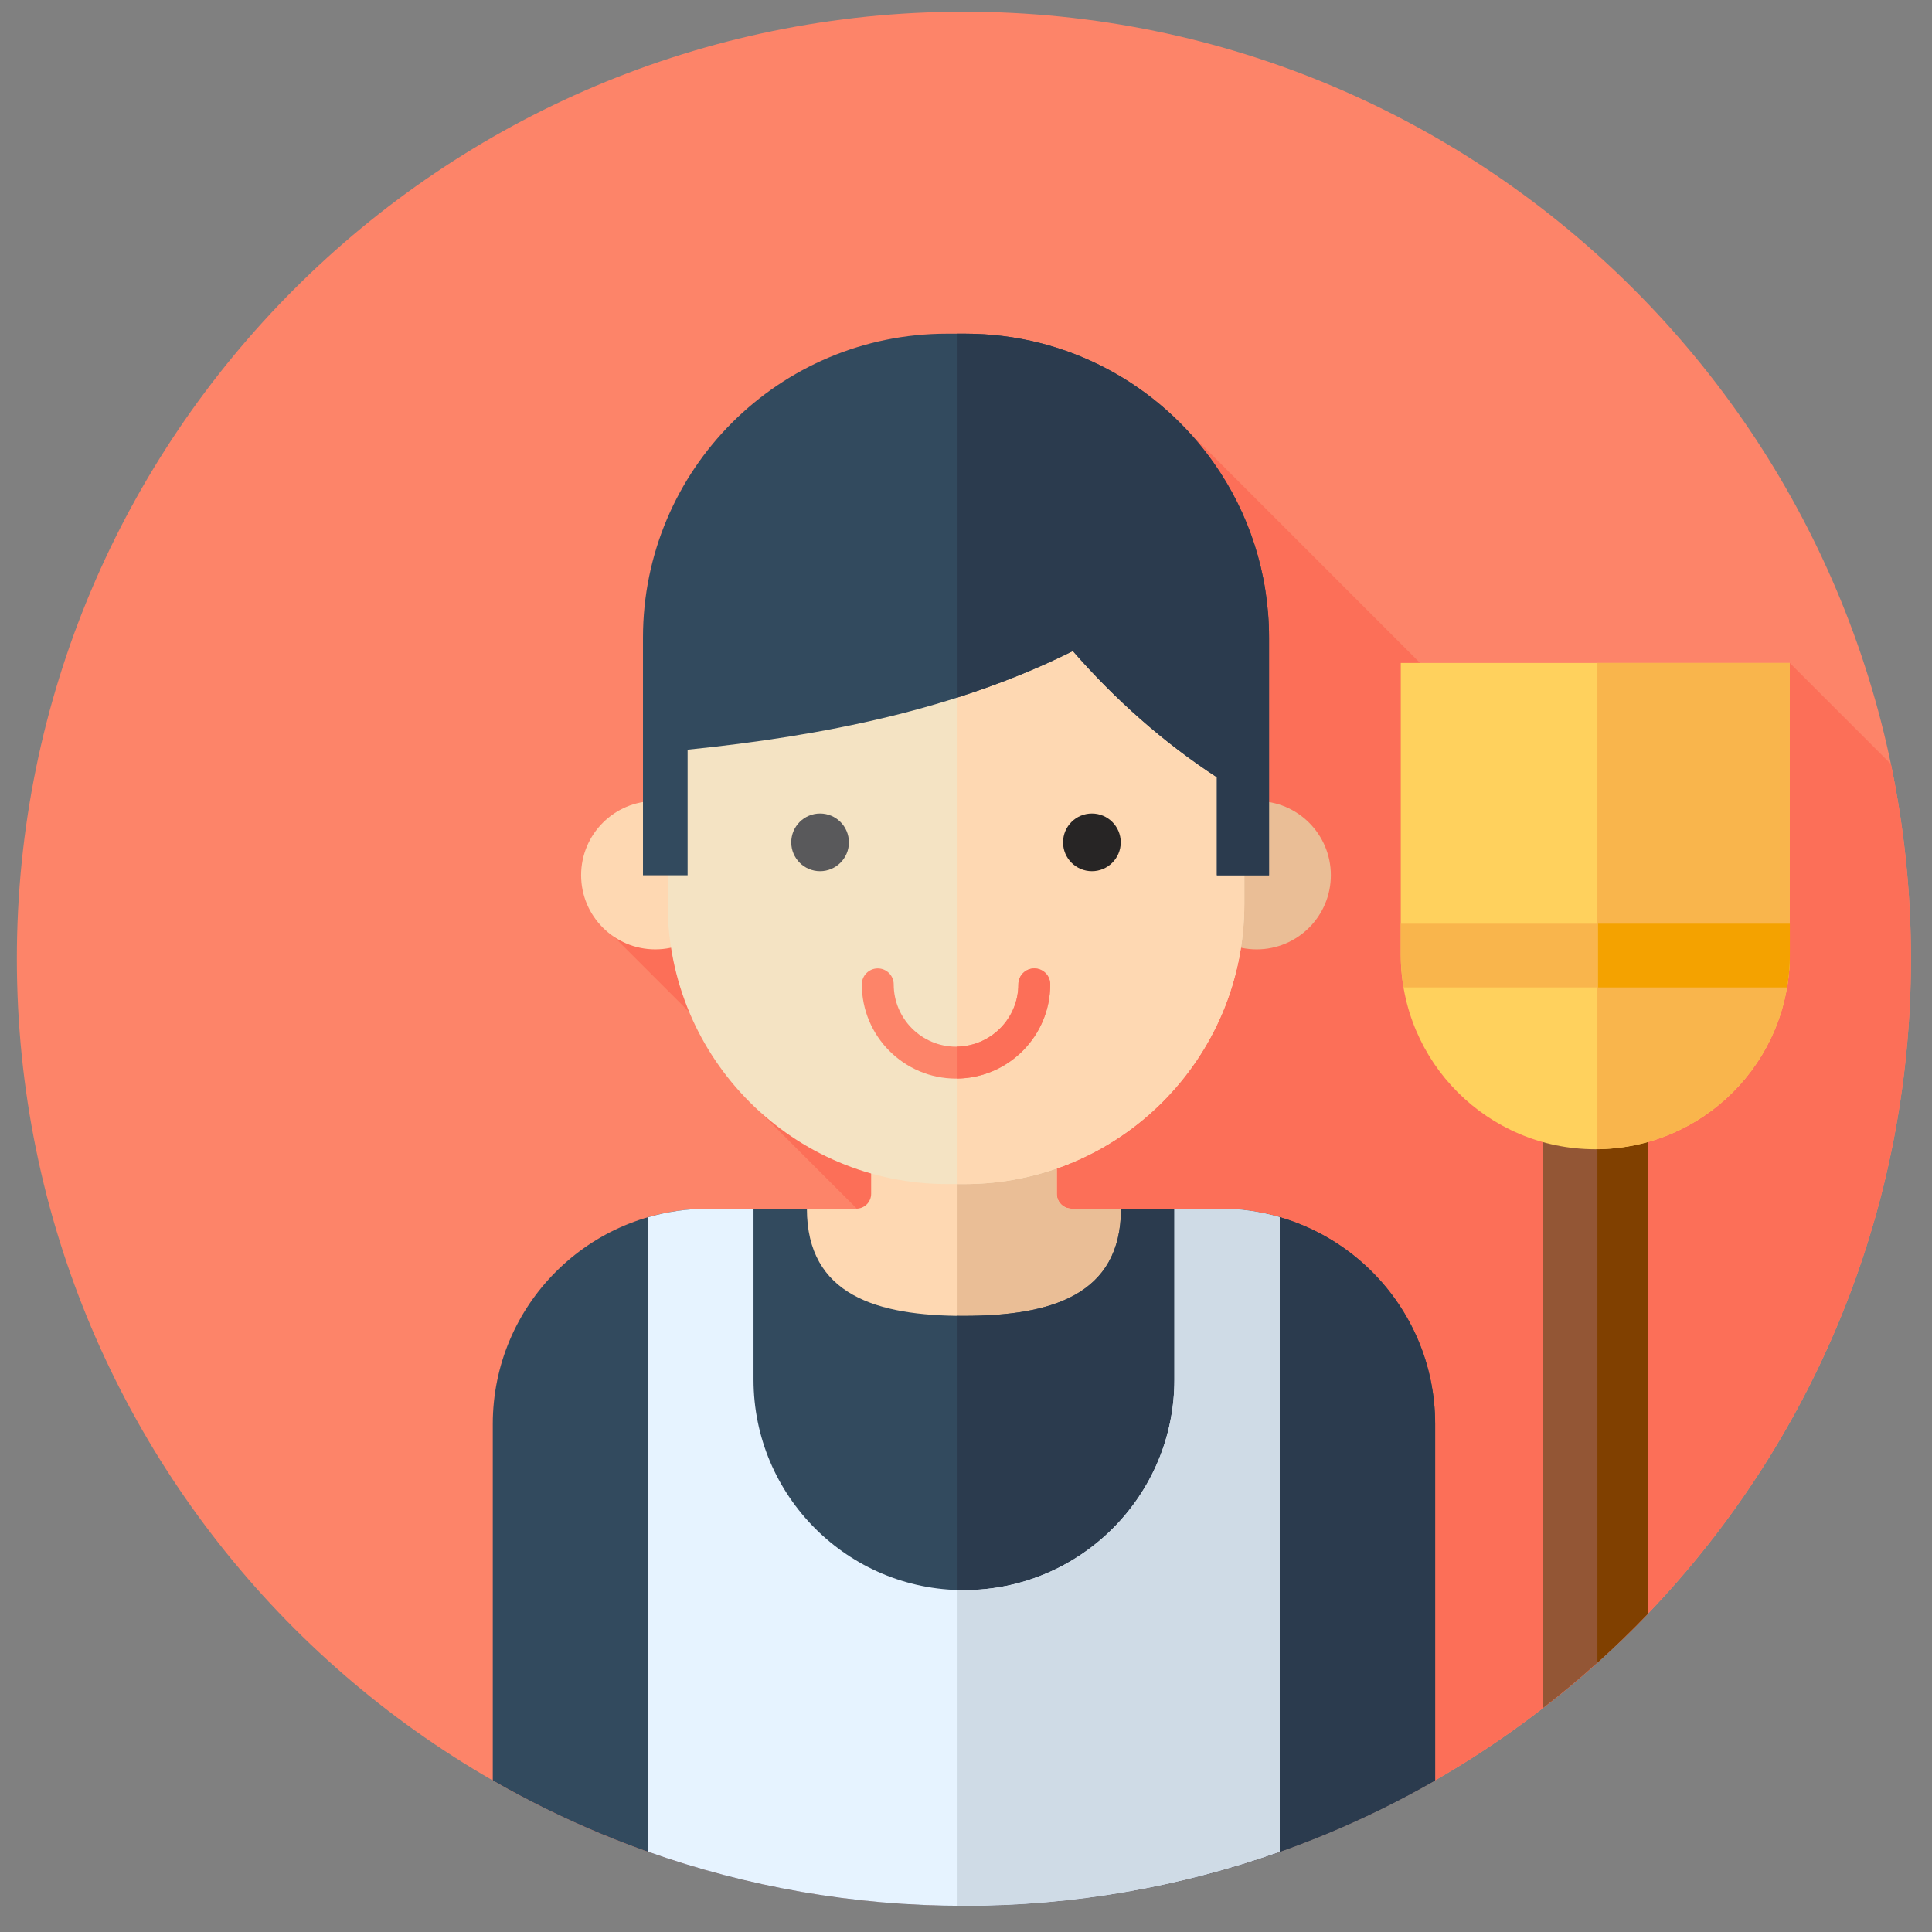 <svg width="51" height="51" viewBox="0 0 51 51" fill="none" xmlns="http://www.w3.org/2000/svg">
<rect x="0" y="0" width="51" height="51" fill="#808080" stroke="none"/>
<g clip-path="url(#clip0_1252_30560)">
<path d="M25.445 50.308C39.252 50.308 50.445 39.116 50.445 25.308C50.445 11.501 39.252 0.309 25.445 0.309C11.638 0.309 0.445 11.501 0.445 25.308C0.445 39.116 11.638 50.308 25.445 50.308Z" fill="#FD8469"/>
<path d="M37.773 47.06C45.34 42.763 50.445 34.632 50.445 25.308C50.445 23.547 50.262 21.828 49.915 20.17L47.246 17.501L42.982 22.997L31.296 11.31L23.6 18.883L15.672 24.192L20.071 28.591L19.509 28.796L37.773 47.06Z" fill="#FC6F58"/>
<path d="M27.896 31.514V28.797H22.996V31.514C22.996 31.731 22.82 31.906 22.603 31.906H19.227V41.282H31.665V31.906H28.288C28.072 31.906 27.896 31.731 27.896 31.514Z" fill="#FED8B2"/>
<path d="M31.665 31.906H28.288C28.072 31.906 27.896 31.731 27.896 31.514V28.797H25.277V41.282H31.665V31.906H31.665Z" fill="#EABE96"/>
<path d="M17.298 25.061C18.38 25.061 19.256 24.184 19.256 23.103C19.256 22.021 18.38 21.145 17.298 21.145C16.217 21.145 15.34 22.021 15.34 23.103C15.34 24.184 16.217 25.061 17.298 25.061Z" fill="#FED8B2"/>
<path d="M33.173 25.061C34.255 25.061 35.131 24.184 35.131 23.103C35.131 22.021 34.255 21.145 33.173 21.145C32.092 21.145 31.215 22.021 31.215 23.103C31.215 24.184 32.092 25.061 33.173 25.061Z" fill="#EABE96"/>
<path d="M25.457 31.257H25.015C20.934 31.257 17.625 27.948 17.625 23.866V17.119C17.625 13.037 20.934 9.729 25.015 9.729H25.457C29.538 9.729 32.847 13.037 32.847 17.119V23.866C32.847 27.948 29.538 31.257 25.457 31.257Z" fill="#F4E3C3"/>
<path d="M25.457 9.729H25.277V31.257H25.457C29.539 31.257 32.848 27.948 32.848 23.866V17.119C32.848 13.037 29.539 9.729 25.457 9.729Z" fill="#FED8B2"/>
<path d="M32.046 12.229C30.594 10.161 28.194 8.809 25.476 8.809H24.997C20.565 8.809 16.973 12.401 16.973 16.832V17.453V23.105H18.151V19.79C18.15 19.79 18.15 19.79 18.15 19.79C21.725 19.427 25.239 18.726 28.32 17.186C29.429 18.459 30.709 19.596 32.122 20.518V23.105H33.499V18.88V16.832C33.499 15.119 32.961 13.532 32.046 12.229Z" fill="#324A5E"/>
<path d="M32.047 12.229C30.595 10.161 28.194 8.809 25.477 8.809H25.277V18.411C26.327 18.076 27.346 17.673 28.321 17.186C29.43 18.459 30.71 19.596 32.123 20.518V23.105H33.5V18.88V16.832C33.5 15.119 32.962 13.532 32.047 12.229Z" fill="#2B3B4E"/>
<path d="M21.648 22.997C22.068 22.997 22.409 22.656 22.409 22.236C22.409 21.815 22.068 21.475 21.648 21.475C21.227 21.475 20.887 21.815 20.887 22.236C20.887 22.656 21.227 22.997 21.648 22.997Z" fill="#59595B"/>
<path d="M28.824 22.997C29.244 22.997 29.585 22.656 29.585 22.236C29.585 21.815 29.244 21.475 28.824 21.475C28.403 21.475 28.062 21.815 28.062 22.236C28.062 22.656 28.403 22.997 28.824 22.997Z" fill="#272525"/>
<path d="M32.199 31.906H29.592C29.592 34.196 27.736 34.736 25.446 34.736C23.157 34.736 21.3 34.196 21.3 31.906H18.693C15.553 31.906 13.008 34.452 13.008 37.592V46.999C16.671 49.105 20.918 50.309 25.446 50.309C29.974 50.309 34.221 49.105 37.885 46.999V37.592C37.885 34.452 35.339 31.906 32.199 31.906Z" fill="#324A5E"/>
<path d="M32.199 31.906H29.592C29.592 34.196 27.735 34.736 25.446 34.736C25.389 34.736 25.333 34.736 25.277 34.735V50.306C25.334 50.306 25.389 50.309 25.445 50.309C29.974 50.309 34.221 49.105 37.884 46.999V37.592C37.884 34.452 35.339 31.906 32.199 31.906Z" fill="#2B3B4E"/>
<path d="M25.237 28.472C23.865 28.472 22.75 27.357 22.75 25.985C22.75 25.753 22.938 25.564 23.171 25.564C23.403 25.564 23.592 25.753 23.592 25.985C23.592 26.892 24.33 27.63 25.237 27.63C26.144 27.63 26.882 26.892 26.882 25.985C26.882 25.753 27.07 25.564 27.302 25.564C27.535 25.564 27.723 25.753 27.723 25.985C27.723 27.357 26.608 28.472 25.237 28.472Z" fill="#FD8469"/>
<path d="M27.724 25.985C27.724 25.753 27.535 25.564 27.303 25.564C27.07 25.564 26.882 25.753 26.882 25.985C26.882 26.879 26.166 27.607 25.277 27.628V28.47C26.63 28.448 27.724 27.343 27.724 25.985Z" fill="#FC6F58"/>
<path d="M40.723 45.096C41.71 44.333 42.639 43.498 43.5 42.599V28.086H40.723V45.096Z" fill="#935635"/>
<path d="M42.168 28.086V43.89C42.628 43.476 43.073 43.045 43.501 42.599V28.086H42.168Z" fill="#804000"/>
<path d="M42.111 30.337C39.275 30.337 36.977 28.038 36.977 25.202V17.5H47.246V25.202C47.246 28.038 44.947 30.337 42.111 30.337Z" fill="#FFD15D"/>
<path d="M42.168 17.5V30.335C44.978 30.305 47.246 28.019 47.246 25.202V17.5H42.168Z" fill="#F9B54C"/>
<path d="M25.447 41.975C22.378 41.975 19.891 39.488 19.891 36.42V31.906H18.693C18.145 31.906 17.615 31.985 17.113 32.13V48.883C19.72 49.805 22.524 50.309 25.447 50.309C28.369 50.309 31.173 49.805 33.78 48.883V32.13C33.278 31.985 32.748 31.906 32.2 31.906H31.002V36.42C31.002 39.488 28.515 41.975 25.447 41.975Z" fill="#E6F3FF"/>
<path d="M32.199 31.906H31.001V36.42C31.001 39.488 28.514 41.975 25.446 41.975C25.389 41.975 25.333 41.973 25.277 41.971V50.307C25.333 50.307 25.389 50.309 25.445 50.309C28.368 50.309 31.172 49.805 33.779 48.883V32.131C33.277 31.985 32.748 31.906 32.199 31.906Z" fill="#CFDBE6"/>
<path d="M36.977 24.383V25.203C36.977 25.498 37.003 25.786 37.05 26.066H47.172C47.22 25.786 47.246 25.498 47.246 25.203V24.383H36.977Z" fill="#F9B54C"/>
<path d="M42.184 24.383V26.066H47.175C47.222 25.786 47.248 25.498 47.248 25.203V24.383H42.184Z" fill="#F4A200"/>
</g>
<defs>
<clipPath id="clip0_1252_30560">
<rect width="50" height="50" fill="white" transform="translate(0.445 0.309)"/>
</clipPath>
</defs>
</svg>
